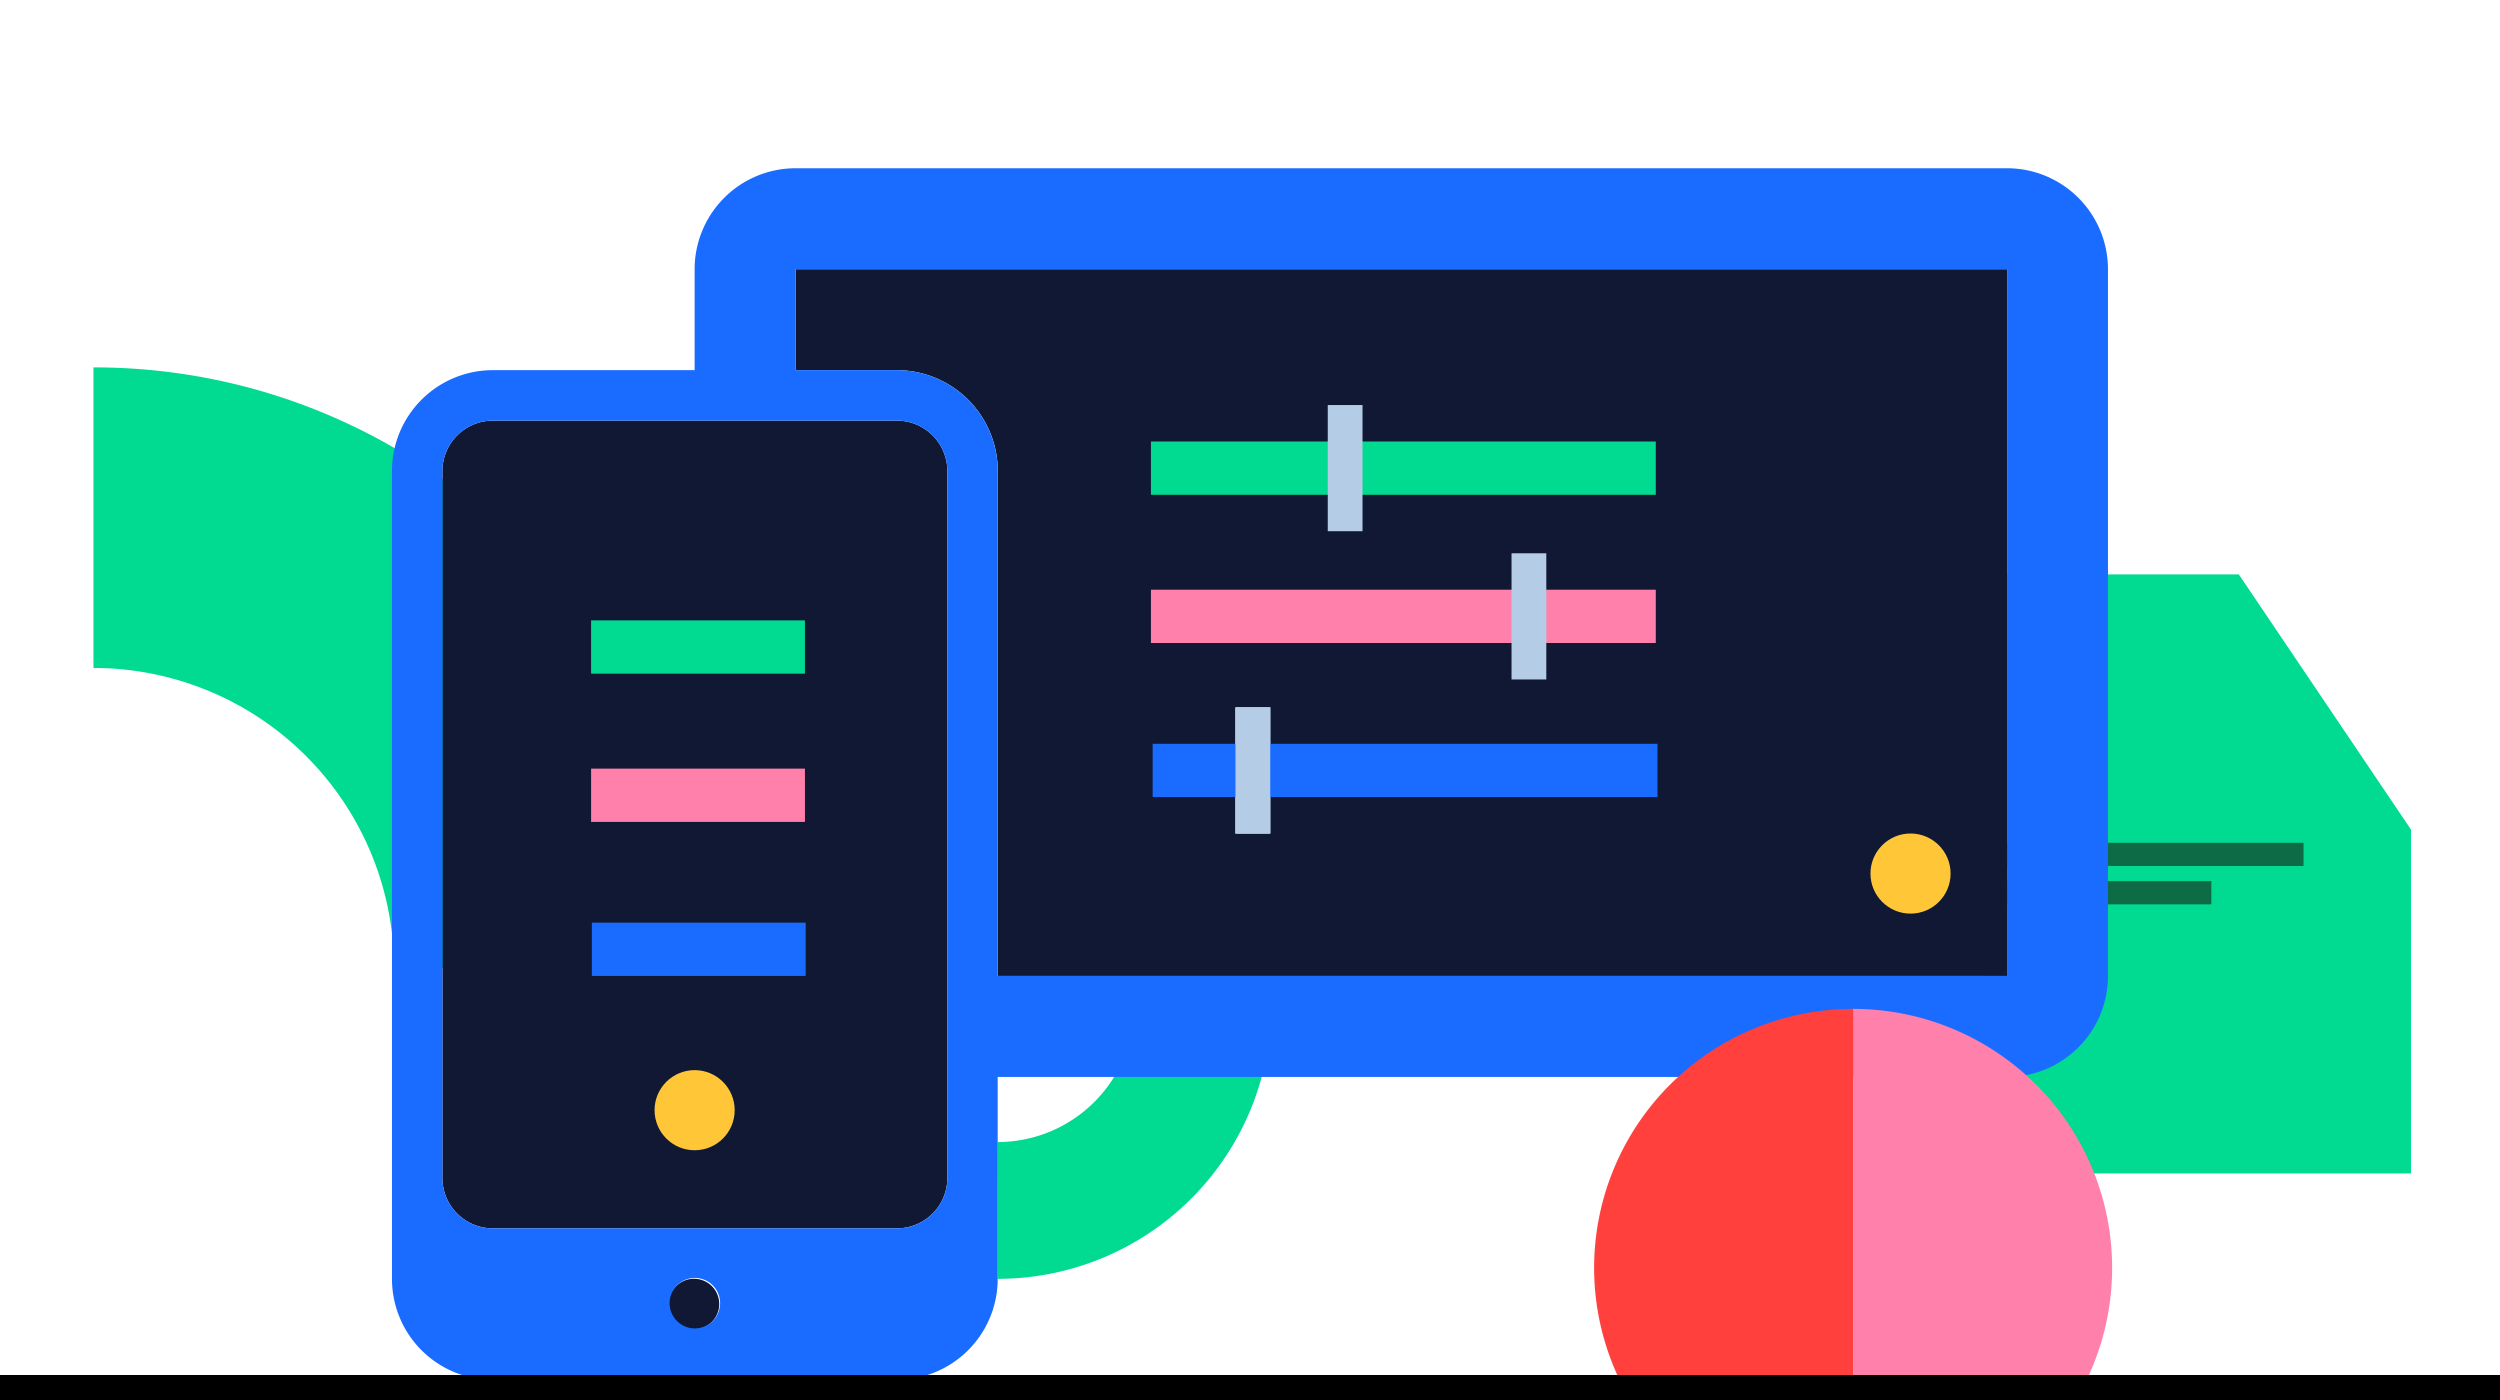 <svg id="Layer_1" data-name="Layer 1" xmlns="http://www.w3.org/2000/svg" xmlns:xlink="http://www.w3.org/1999/xlink" viewBox="0 0 800 447.99"><defs><style>.cls-1{fill:none;}.cls-2{fill:#00db91;}.cls-3{fill:#0d6b45;}.cls-4{fill:#101834;}.cls-5{fill:#ff80ab;}.cls-6{fill:#b4cce5;}.cls-7{fill:#196cff;}.cls-8{fill:#ffc738;}.cls-9{clip-path:url(#clip-path);}.cls-10{fill:#ff403d;}</style><clipPath id="clip-path"><rect class="cls-1" x="466.38" y="298.31" width="223.34" height="143.21"/></clipPath></defs><title>Mentimeter_Web_Homepage_2020</title><polygon class="cls-2" points="634.98 183.81 716.42 183.81 771.51 265.46 771.51 375.51 634.98 375.51 634.98 183.81"/><rect class="cls-3" x="638.73" y="269.69" width="98.4" height="7.43"/><rect class="cls-3" x="638.73" y="281.96" width="68.9" height="7.43"/><path class="cls-2" d="M222.28,309.94c0-106.25-86.13-192.38-192.37-192.38v96.19a96.19,96.19,0,0,1,96.19,96.19Z"/><path class="cls-2" d="M319.26,409.23a87.54,87.54,0,0,0,87.54-87.54H363a43.77,43.77,0,0,1-43.77,43.77Z"/><path d="M319.26,440v1.53c0-.53,0-1,0-1.53Z"/><path class="cls-4" d="M222.36,409.21a8.08,8.08,0,1,0,0,16.15,8.08,8.08,0,0,0,0-16.15Z"/><path class="cls-4" d="M287,134.6H157.72a16.17,16.17,0,0,0-16.15,16.17V376.92a16.15,16.15,0,0,0,16.15,16.15H287a16.14,16.14,0,0,0,16.15-16.15V150.77A16.16,16.16,0,0,0,287,134.6Z"/><path class="cls-4" d="M610,86.15H254.59v32.3H287a32.33,32.33,0,0,1,30.87,22.82,31.76,31.76,0,0,1,1.43,9.5V312.3h323V86.15Z"/><rect class="cls-2" x="368.3" y="141.28" width="161.55" height="17.05"/><rect class="cls-5" x="368.3" y="188.71" width="161.55" height="17.05"/><rect class="cls-6" x="483.69" y="177.05" width="11.13" height="40.38"/><rect class="cls-6" x="424.88" y="129.61" width="11.13" height="40.38"/><rect class="cls-6" x="395.35" y="226.35" width="11.13" height="40.38"/><rect class="cls-6" x="395.35" y="226.35" width="11.13" height="40.38"/><rect class="cls-2" x="189.15" y="198.52" width="68.43" height="17.05"/><rect class="cls-5" x="189.15" y="245.96" width="68.43" height="17.05"/><path class="cls-7" d="M642.28,53.84H254.56a32.32,32.32,0,0,0-32.28,32.31v32.3H157.72a32.29,32.29,0,0,0-32.29,32.32V409.23A32.32,32.32,0,0,0,147.87,440a31.69,31.69,0,0,0,9,1.53H287.8a31.74,31.74,0,0,0,9-1.53,32.31,32.31,0,0,0,22.46-30.77V344.62h323a32.31,32.31,0,0,0,32.29-32.32V86.15A32.32,32.32,0,0,0,642.28,53.84Zm-428,363.46a8.08,8.08,0,1,1,16.15,0,8.08,8.08,0,0,1-16.15,0ZM287,393.07H157.72a16.15,16.15,0,0,1-16.15-16.15V150.77a16.17,16.17,0,0,1,16.15-16.17H287a16.16,16.16,0,0,1,16.15,16.17V376.92A16.14,16.14,0,0,1,287,393.07ZM642.28,134.6V312.3h-323V150.77a32.32,32.32,0,0,0-4.34-16.17,32.33,32.33,0,0,0-28-16.15H254.59V86.15H642.28V134.6Z"/><rect class="cls-7" x="368.85" y="238.01" width="161.55" height="17.05"/><rect class="cls-7" x="189.39" y="295.25" width="68.43" height="17.05"/><circle class="cls-8" cx="611.37" cy="279.54" r="12.82"/><circle class="cls-8" cx="222.28" cy="355.26" r="12.82"/><g class="cls-9"><path class="cls-10" d="M593,488.6a82.88,82.88,0,1,1,0-165.76Z"/><path class="cls-5" d="M593,322.84a82.88,82.88,0,0,1,0,165.76Z"/></g><rect y="440" width="800" height="8"/><rect class="cls-6" x="395.35" y="226.35" width="11.13" height="40.38"/></svg>